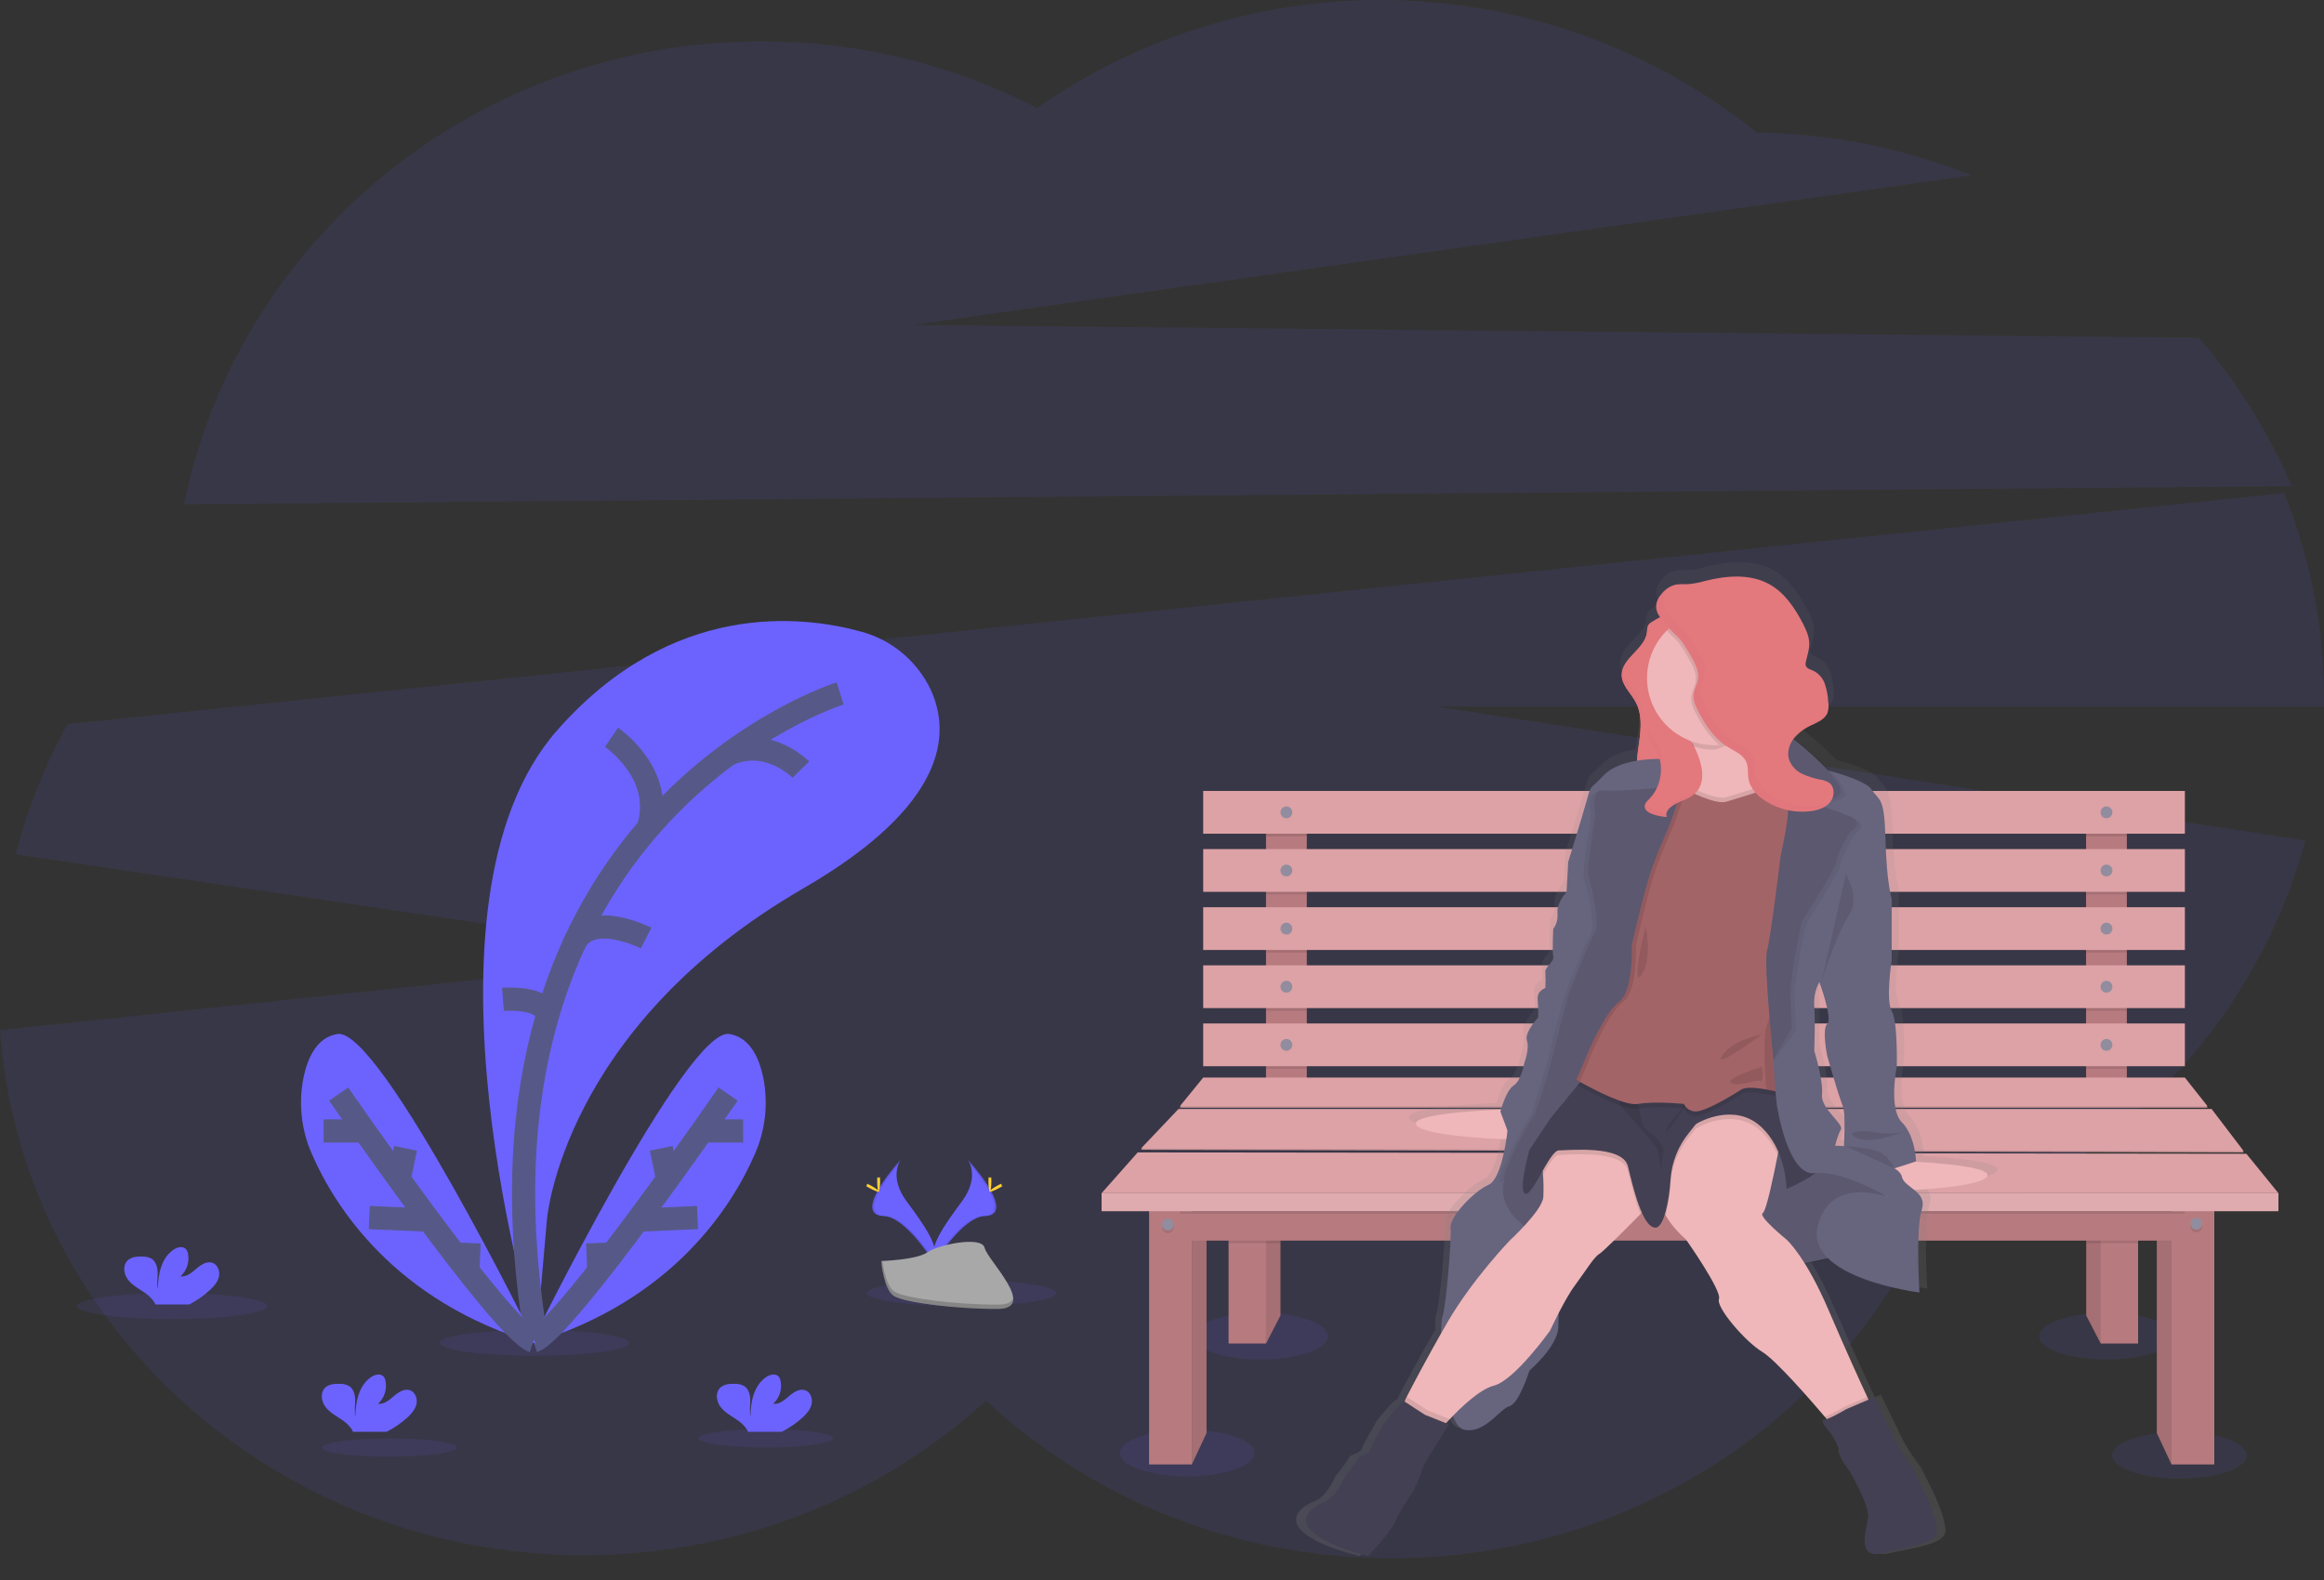 <svg width="100" height="68" viewBox="0 0 100 68" fill="none" xmlns="http://www.w3.org/2000/svg">
<rect x="0" y="0" width="100" height="68" fill="#333333" stroke="none"/>
<defs>
<linearGradient id="paint0_linear" x1="70.862" y1="66.966" x2="70.862" y2="24.199" gradientUnits="userSpaceOnUse">
<stop stop-color="#808080" stop-opacity="0.25"/>
<stop offset="0.54" stop-color="#808080" stop-opacity="0.12"/>
<stop offset="1" stop-color="#808080" stop-opacity="0.1"/>
</linearGradient>
<clipPath id="clip0">
<rect width="100" height="67.373" fill="white"/>
</clipPath>
</defs>
<g clip-path="url(#clip0)">
<path opacity="0.1" d="M98.611 20.926C97.615 18.602 96.269 16.446 94.621 14.534L39.255 13.986L84.84 7.548C81.895 6.369 78.759 5.744 75.589 5.704C71.229 2.2 65.859 0.204 60.28 0.014C54.7 -0.176 49.209 1.45 44.623 4.65C40.957 2.756 36.894 1.772 32.773 1.78C20.472 1.78 10.221 10.345 7.922 21.703L98.611 20.926Z" fill="#6C63FF"/>
<path opacity="0.1" d="M99.999 30.049C100.002 27.024 99.42 24.027 98.284 21.22L2.907 31.164C1.926 32.931 1.176 34.814 0.674 36.77L30.209 41.142L0 44.333C0.908 56.961 11.809 66.93 25.121 66.93C31.824 66.93 37.913 64.402 42.425 60.282C46.952 64.478 53.099 67.066 59.873 67.066C69.924 67.066 78.6 61.381 82.639 53.163C90.744 50.608 97.04 44.194 99.194 36.173L61.844 30.412H99.996C99.997 30.29 99.999 30.17 99.999 30.049Z" fill="#6C63FF"/>
<path opacity="0.1" d="M54.246 58.511C55.846 58.511 57.142 58.062 57.142 57.507C57.142 56.953 55.846 56.503 54.246 56.503C52.646 56.503 51.349 56.953 51.349 57.507C51.349 58.062 52.646 58.511 54.246 58.511Z" fill="#6C63FF"/>
<path opacity="0.1" d="M90.639 58.511C92.239 58.511 93.536 58.062 93.536 57.507C93.536 56.953 92.239 56.503 90.639 56.503C89.04 56.503 87.743 56.953 87.743 57.507C87.743 58.062 89.04 58.511 90.639 58.511Z" fill="#6C63FF"/>
<path opacity="0.1" d="M51.086 63.54C52.686 63.54 53.983 63.091 53.983 62.537C53.983 61.982 52.686 61.533 51.086 61.533C49.486 61.533 48.189 61.982 48.189 62.537C48.189 63.091 49.486 63.54 51.086 63.54Z" fill="#6C63FF"/>
<path opacity="0.1" d="M93.781 63.638C95.381 63.638 96.678 63.188 96.678 62.634C96.678 62.079 95.381 61.63 93.781 61.63C92.181 61.63 90.884 62.079 90.884 62.634C90.884 63.188 92.181 63.638 93.781 63.638Z" fill="#6C63FF"/>
<path d="M92.806 61.675L93.439 63.026V52.991H92.806V61.675Z" fill="#B77B7F"/>
<path d="M51.917 61.675L51.284 63.026V52.991H51.917V61.675Z" fill="#B77B7F"/>
<path opacity="0.1" d="M92.806 61.675L93.439 63.026V52.991H92.806V61.675Z" fill="black"/>
<path opacity="0.1" d="M51.917 61.675L51.284 63.026V52.991H51.917V61.675Z" fill="black"/>
<path d="M56.23 34.559H54.476V46.894H56.23V34.559Z" fill="#B77B7F"/>
<path d="M91.516 34.559H89.762V46.894H91.516V34.559Z" fill="#B77B7F"/>
<path opacity="0.1" d="M56.23 34.559H54.476V35.997H56.23V34.559Z" fill="black"/>
<path opacity="0.1" d="M91.516 34.559H89.762V35.997H91.516V34.559Z" fill="black"/>
<path d="M94.014 34.041H51.773V35.881H94.014V34.041Z" fill="#DDA2A6"/>
<path opacity="0.1" d="M56.23 36.658H54.476V38.498H56.23V36.658Z" fill="black"/>
<path opacity="0.1" d="M91.516 36.658H89.762V38.498H91.516V36.658Z" fill="black"/>
<path d="M94.014 36.543H51.773V38.383H94.014V36.543Z" fill="#DDA2A6"/>
<path opacity="0.1" d="M56.23 39.159H54.476V40.999H56.23V39.159Z" fill="black"/>
<path opacity="0.1" d="M91.516 39.159H89.762V40.999H91.516V39.159Z" fill="black"/>
<path d="M94.014 39.045H51.773V40.885H94.014V39.045Z" fill="#DDA2A6"/>
<path opacity="0.1" d="M56.23 41.661H54.476V43.501H56.23V41.661Z" fill="black"/>
<path opacity="0.1" d="M91.516 41.661H89.762V43.501H91.516V41.661Z" fill="black"/>
<path d="M94.014 41.546H51.773V43.386H94.014V41.546Z" fill="#DDA2A6"/>
<path opacity="0.1" d="M56.23 44.163H54.476V46.003H56.23V44.163Z" fill="black"/>
<path opacity="0.1" d="M91.516 44.163H89.762V46.003H91.516V44.163Z" fill="black"/>
<path d="M94.014 44.048H51.773V45.888H94.014V44.048Z" fill="#DDA2A6"/>
<g opacity="0.1">
<path opacity="0.1" d="M55.353 35.331C55.493 35.331 55.607 35.217 55.607 35.076C55.607 34.936 55.493 34.822 55.353 34.822C55.212 34.822 55.098 34.936 55.098 35.076C55.098 35.217 55.212 35.331 55.353 35.331Z" fill="black"/>
<path opacity="0.1" d="M55.353 37.833C55.493 37.833 55.607 37.718 55.607 37.578C55.607 37.438 55.493 37.324 55.353 37.324C55.212 37.324 55.098 37.438 55.098 37.578C55.098 37.718 55.212 37.833 55.353 37.833Z" fill="black"/>
<path opacity="0.1" d="M55.353 40.334C55.493 40.334 55.607 40.22 55.607 40.08C55.607 39.939 55.493 39.825 55.353 39.825C55.212 39.825 55.098 39.939 55.098 40.08C55.098 40.22 55.212 40.334 55.353 40.334Z" fill="black"/>
<path opacity="0.1" d="M55.353 42.836C55.493 42.836 55.607 42.722 55.607 42.581C55.607 42.441 55.493 42.327 55.353 42.327C55.212 42.327 55.098 42.441 55.098 42.581C55.098 42.722 55.212 42.836 55.353 42.836Z" fill="black"/>
<path opacity="0.1" d="M55.353 45.337C55.493 45.337 55.607 45.224 55.607 45.083C55.607 44.943 55.493 44.829 55.353 44.829C55.212 44.829 55.098 44.943 55.098 45.083C55.098 45.224 55.212 45.337 55.353 45.337Z" fill="black"/>
<path opacity="0.1" d="M90.64 35.331C90.781 35.331 90.895 35.217 90.895 35.076C90.895 34.936 90.781 34.822 90.64 34.822C90.5 34.822 90.386 34.936 90.386 35.076C90.386 35.217 90.5 35.331 90.64 35.331Z" fill="black"/>
<path opacity="0.1" d="M90.64 37.833C90.781 37.833 90.895 37.718 90.895 37.578C90.895 37.438 90.781 37.324 90.64 37.324C90.5 37.324 90.386 37.438 90.386 37.578C90.386 37.718 90.5 37.833 90.64 37.833Z" fill="black"/>
<path opacity="0.1" d="M90.64 40.334C90.781 40.334 90.895 40.22 90.895 40.08C90.895 39.939 90.781 39.825 90.64 39.825C90.5 39.825 90.386 39.939 90.386 40.08C90.386 40.22 90.5 40.334 90.64 40.334Z" fill="black"/>
<path opacity="0.1" d="M90.64 42.836C90.781 42.836 90.895 42.722 90.895 42.581C90.895 42.441 90.781 42.327 90.64 42.327C90.5 42.327 90.386 42.441 90.386 42.581C90.386 42.722 90.5 42.836 90.64 42.836Z" fill="black"/>
<path opacity="0.1" d="M90.64 45.337C90.781 45.337 90.895 45.224 90.895 45.083C90.895 44.943 90.781 44.829 90.64 44.829C90.5 44.829 90.386 44.943 90.386 45.083C90.386 45.224 90.5 45.337 90.64 45.337Z" fill="black"/>
</g>
<path d="M55.353 35.216C55.493 35.216 55.607 35.102 55.607 34.962C55.607 34.821 55.493 34.707 55.353 34.707C55.212 34.707 55.098 34.821 55.098 34.962C55.098 35.102 55.212 35.216 55.353 35.216Z" fill="#918C9E"/>
<path d="M55.353 37.718C55.493 37.718 55.607 37.604 55.607 37.463C55.607 37.323 55.493 37.209 55.353 37.209C55.212 37.209 55.098 37.323 55.098 37.463C55.098 37.604 55.212 37.718 55.353 37.718Z" fill="#918C9E"/>
<path d="M55.353 40.219C55.493 40.219 55.607 40.106 55.607 39.965C55.607 39.825 55.493 39.711 55.353 39.711C55.212 39.711 55.098 39.825 55.098 39.965C55.098 40.106 55.212 40.219 55.353 40.219Z" fill="#918C9E"/>
<path d="M55.353 42.721C55.493 42.721 55.607 42.607 55.607 42.467C55.607 42.326 55.493 42.212 55.353 42.212C55.212 42.212 55.098 42.326 55.098 42.467C55.098 42.607 55.212 42.721 55.353 42.721Z" fill="#918C9E"/>
<path d="M55.353 45.223C55.493 45.223 55.607 45.109 55.607 44.968C55.607 44.828 55.493 44.714 55.353 44.714C55.212 44.714 55.098 44.828 55.098 44.968C55.098 45.109 55.212 45.223 55.353 45.223Z" fill="#918C9E"/>
<path d="M90.64 35.216C90.781 35.216 90.895 35.102 90.895 34.962C90.895 34.821 90.781 34.707 90.64 34.707C90.5 34.707 90.386 34.821 90.386 34.962C90.386 35.102 90.5 35.216 90.64 35.216Z" fill="#918C9E"/>
<path d="M90.64 37.718C90.781 37.718 90.895 37.604 90.895 37.463C90.895 37.323 90.781 37.209 90.64 37.209C90.5 37.209 90.386 37.323 90.386 37.463C90.386 37.604 90.5 37.718 90.64 37.718Z" fill="#918C9E"/>
<path d="M90.64 40.219C90.781 40.219 90.895 40.106 90.895 39.965C90.895 39.825 90.781 39.711 90.64 39.711C90.5 39.711 90.386 39.825 90.386 39.965C90.386 40.106 90.5 40.219 90.64 40.219Z" fill="#918C9E"/>
<path d="M90.64 42.721C90.781 42.721 90.895 42.607 90.895 42.467C90.895 42.326 90.781 42.212 90.64 42.212C90.5 42.212 90.386 42.326 90.386 42.467C90.386 42.607 90.5 42.721 90.64 42.721Z" fill="#918C9E"/>
<path d="M90.64 45.223C90.781 45.223 90.895 45.109 90.895 44.968C90.895 44.828 90.781 44.714 90.64 44.714C90.5 44.714 90.386 44.828 90.386 44.968C90.386 45.109 90.5 45.223 90.64 45.223Z" fill="#918C9E"/>
<path d="M94.992 47.672H50.766L51.773 46.434H94.014L94.992 47.672Z" fill="#DDA2A6"/>
<path opacity="0.1" d="M94.992 47.672H50.766L51.773 46.434H94.014L94.992 47.672Z" fill="black"/>
<path d="M94.992 47.613H50.766L51.773 46.377H94.014L94.992 47.613Z" fill="#DDA2A6"/>
<path d="M96.544 49.597L49.098 49.483L50.709 47.786H95.164L96.544 49.597Z" fill="#DDA2A6"/>
<path opacity="0.1" d="M96.544 49.597L49.098 49.483L50.709 47.786H95.164L96.544 49.597Z" fill="black"/>
<path d="M96.544 49.54L49.098 49.426L50.709 47.729H95.164L96.544 49.54Z" fill="#DDA2A6"/>
<path d="M98.039 51.352H47.401L48.955 49.597L96.659 49.655L98.039 51.352Z" fill="#DDA2A6"/>
<path d="M55.098 52.991V56.614L54.476 57.822L54.27 53.508L54.246 52.991H55.098Z" fill="#B77B7F"/>
<path d="M90.621 52.991L90.596 53.508L90.391 57.822L89.768 56.614V52.991H90.621Z" fill="#B77B7F"/>
<path opacity="0.1" d="M55.098 52.991V56.614L54.476 57.822L54.27 53.508L54.246 52.991H55.098Z" fill="black"/>
<path opacity="0.1" d="M90.621 52.991L90.596 53.508L90.391 57.822L89.768 56.614V52.991H90.621Z" fill="black"/>
<path d="M54.475 52.704H52.865V57.822H54.475V52.704Z" fill="#B77B7F"/>
<path d="M92.001 52.704H90.391V57.822H92.001V52.704Z" fill="#B77B7F"/>
<path opacity="0.1" d="M54.476 52.991H55.099V53.508H52.865V52.704H54.476V52.991Z" fill="black"/>
<path opacity="0.1" d="M92.001 52.704V53.508H89.768V52.991H90.391V52.704H92.001Z" fill="black"/>
<path d="M94.014 52.128H50.766V53.393H94.014V52.128Z" fill="#B77B7F"/>
<path d="M51.284 51.898H49.444V63.026H51.284V51.898Z" fill="#B77B7F"/>
<path d="M93.44 63.026H95.28V51.898H93.44V63.026Z" fill="#B77B7F"/>
<path opacity="0.1" d="M94.014 52.128H50.766V52.242H94.014V52.128Z" fill="black"/>
<path d="M98.039 51.352H47.401V52.128H98.039V51.352Z" fill="#DDA2A6"/>
<path opacity="0.1" d="M98.039 51.352H47.401V52.128H98.039V51.352Z" fill="white"/>
<path opacity="0.1" d="M50.254 53.073C50.394 53.073 50.508 52.959 50.508 52.818C50.508 52.678 50.394 52.564 50.254 52.564C50.113 52.564 49.999 52.678 49.999 52.818C49.999 52.959 50.113 53.073 50.254 53.073Z" fill="black"/>
<path d="M50.254 52.958C50.394 52.958 50.508 52.844 50.508 52.704C50.508 52.563 50.394 52.449 50.254 52.449C50.113 52.449 49.999 52.563 49.999 52.704C49.999 52.844 50.113 52.958 50.254 52.958Z" fill="#918C9E"/>
<path opacity="0.1" d="M94.51 53.038C94.65 53.038 94.764 52.924 94.764 52.783C94.764 52.643 94.65 52.529 94.51 52.529C94.369 52.529 94.255 52.643 94.255 52.783C94.255 52.924 94.369 53.038 94.51 53.038Z" fill="black"/>
<path d="M94.51 52.923C94.65 52.923 94.764 52.809 94.764 52.669C94.764 52.528 94.65 52.414 94.51 52.414C94.369 52.414 94.255 52.528 94.255 52.669C94.255 52.809 94.369 52.923 94.51 52.923Z" fill="#918C9E"/>
<path opacity="0.1" d="M7.407 56.771C9.668 56.771 11.501 56.52 11.501 56.212C11.501 55.903 9.668 55.652 7.407 55.652C5.146 55.652 3.314 55.903 3.314 56.212C3.314 56.52 5.146 56.771 7.407 56.771Z" fill="#6C63FF"/>
<path opacity="0.1" d="M22.995 58.353C25.245 58.353 27.07 58.102 27.07 57.794C27.07 57.485 25.245 57.234 22.995 57.234C20.745 57.234 18.921 57.485 18.921 57.794C18.921 58.102 20.745 58.353 22.995 58.353Z" fill="#6C63FF"/>
<path opacity="0.1" d="M41.379 56.212C43.629 56.212 45.453 55.961 45.453 55.652C45.453 55.344 43.629 55.093 41.379 55.093C39.129 55.093 37.305 55.344 37.305 55.652C37.305 55.961 39.129 56.212 41.379 56.212Z" fill="#6C63FF"/>
<path opacity="0.1" d="M16.748 62.697C18.348 62.697 19.645 62.519 19.645 62.3C19.645 62.08 18.348 61.902 16.748 61.902C15.149 61.902 13.852 62.08 13.852 62.3C13.852 62.519 15.149 62.697 16.748 62.697Z" fill="#6C63FF"/>
<path opacity="0.1" d="M32.947 62.3C34.547 62.3 35.844 62.121 35.844 61.902C35.844 61.682 34.547 61.504 32.947 61.504C31.347 61.504 30.05 61.682 30.05 61.902C30.05 62.121 31.347 62.3 32.947 62.3Z" fill="#6C63FF"/>
<path d="M23.081 57.669C23.081 57.669 17.368 38.936 23.976 31.429C28.921 25.817 34.532 26.488 37.046 27.182C37.696 27.356 38.301 27.668 38.818 28.098C39.336 28.529 39.754 29.066 40.043 29.674C40.921 31.569 40.763 34.646 34.56 38.237C24.175 44.249 23.533 52.498 23.533 52.498L23.081 57.669Z" fill="#6C63FF"/>
<path d="M36.151 29.843C36.151 29.843 19.305 35.11 23.082 57.669" stroke="#565987" stroke-miterlimit="10"/>
<path d="M26.312 31.731C26.312 31.731 28.632 33.294 27.894 35.643" stroke="#565987" stroke-miterlimit="10"/>
<path d="M34.462 33.123C34.462 33.123 33.044 31.68 31.317 32.476" stroke="#565987" stroke-miterlimit="10"/>
<path d="M27.803 40.373C27.803 40.373 25.313 39.11 24.669 40.693" stroke="#565987" stroke-miterlimit="10"/>
<path d="M21.642 43.01C21.642 43.01 23.515 42.861 23.545 43.76" stroke="#565987" stroke-miterlimit="10"/>
<path d="M22.851 57.818C22.851 57.818 29.544 44.203 31.383 44.501C32.256 44.643 32.658 45.502 32.84 46.365C33.066 47.48 32.938 48.639 32.476 49.679C31.526 51.858 28.975 55.995 22.851 57.818Z" fill="#6C63FF"/>
<path d="M31.33 47.085C31.33 47.085 24.306 57.271 22.948 57.718" stroke="#565987" stroke-miterlimit="10"/>
<path d="M31.979 48.675H30.34" stroke="#565987" stroke-miterlimit="10"/>
<path d="M30.015 52.401L27.445 52.512" stroke="#565987" stroke-miterlimit="10"/>
<path d="M28.451 49.42L28.73 50.758" stroke="#565987" stroke-miterlimit="10"/>
<path d="M25.718 53.495L25.768 54.711" stroke="#565987" stroke-miterlimit="10"/>
<path d="M23.05 57.818C23.05 57.818 16.358 44.203 14.519 44.501C13.646 44.643 13.243 45.502 13.062 46.365C12.836 47.481 12.963 48.639 13.426 49.679C14.375 51.858 16.926 55.995 23.05 57.818Z" fill="#6C63FF"/>
<path d="M14.572 47.085C14.572 47.085 21.596 57.271 22.954 57.718" stroke="#565987" stroke-miterlimit="10"/>
<path d="M13.923 48.675H15.563" stroke="#565987" stroke-miterlimit="10"/>
<path d="M15.887 52.401L18.457 52.512" stroke="#565987" stroke-miterlimit="10"/>
<path d="M17.451 49.42L17.172 50.758" stroke="#565987" stroke-miterlimit="10"/>
<path d="M20.184 53.495L20.134 54.711" stroke="#565987" stroke-miterlimit="10"/>
<path d="M34.543 60.998C34.717 60.838 34.875 60.651 34.924 60.423C34.974 60.196 34.876 59.92 34.658 59.837C34.414 59.744 34.153 59.913 33.955 60.084C33.757 60.255 33.529 60.451 33.27 60.414C33.403 60.293 33.502 60.139 33.557 59.969C33.613 59.798 33.624 59.615 33.588 59.439C33.577 59.367 33.547 59.298 33.501 59.241C33.365 59.096 33.119 59.159 32.957 59.273C32.436 59.636 32.296 60.338 32.292 60.97C32.24 60.743 32.285 60.505 32.283 60.271C32.281 60.038 32.218 59.778 32.023 59.653C31.9 59.587 31.762 59.554 31.622 59.558C31.389 59.55 31.131 59.573 30.973 59.743C30.776 59.954 30.827 60.309 30.998 60.541C31.169 60.774 31.432 60.919 31.67 61.08C31.863 61.194 32.027 61.351 32.151 61.538C32.165 61.564 32.177 61.591 32.187 61.62H33.643C33.969 61.454 34.272 61.245 34.543 60.998Z" fill="#6C63FF"/>
<path d="M9.039 55.514C9.213 55.355 9.371 55.167 9.421 54.94C9.47 54.712 9.373 54.438 9.154 54.353C8.91 54.261 8.649 54.43 8.451 54.601C8.253 54.772 8.025 54.967 7.766 54.931C7.9 54.81 7.999 54.657 8.056 54.486C8.112 54.315 8.124 54.132 8.089 53.956C8.077 53.883 8.047 53.815 8.002 53.758C7.865 53.613 7.62 53.675 7.457 53.79C6.936 54.153 6.796 54.855 6.794 55.487C6.742 55.259 6.785 55.021 6.784 54.792C6.783 54.563 6.718 54.299 6.524 54.174C6.401 54.107 6.263 54.075 6.123 54.079C5.892 54.071 5.633 54.094 5.474 54.264C5.277 54.475 5.328 54.829 5.499 55.062C5.67 55.295 5.933 55.44 6.172 55.6C6.365 55.715 6.529 55.872 6.652 56.059C6.667 56.085 6.678 56.112 6.688 56.141H8.144C8.469 55.973 8.77 55.762 9.039 55.514Z" fill="#6C63FF"/>
<path d="M17.539 60.998C17.712 60.838 17.87 60.651 17.92 60.423C17.969 60.196 17.872 59.92 17.653 59.837C17.409 59.744 17.148 59.913 16.95 60.084C16.752 60.255 16.524 60.451 16.266 60.414C16.399 60.294 16.499 60.14 16.555 59.969C16.612 59.798 16.623 59.616 16.588 59.439C16.577 59.367 16.547 59.298 16.501 59.241C16.365 59.096 16.119 59.159 15.957 59.273C15.44 59.636 15.296 60.338 15.293 60.97C15.241 60.743 15.284 60.505 15.284 60.271C15.283 60.038 15.218 59.778 15.023 59.653C14.9 59.587 14.762 59.554 14.623 59.558C14.391 59.55 14.132 59.573 13.973 59.743C13.776 59.954 13.827 60.309 13.998 60.541C14.169 60.774 14.433 60.919 14.671 61.08C14.864 61.194 15.028 61.351 15.152 61.538C15.166 61.564 15.178 61.591 15.187 61.62H16.638C16.965 61.454 17.268 61.245 17.539 60.998Z" fill="#6C63FF"/>
<path d="M41.643 49.914C41.643 49.914 42.189 50.627 41.391 51.705C40.593 52.783 39.936 53.693 40.201 54.365C40.201 54.365 41.405 52.368 42.385 52.335C43.365 52.303 42.721 51.117 41.643 49.914Z" fill="#6C63FF"/>
<path opacity="0.1" d="M41.643 49.914C41.691 49.983 41.728 50.058 41.755 50.138C42.71 51.26 43.22 52.309 42.301 52.335C41.445 52.36 40.418 53.891 40.172 54.277C40.18 54.306 40.19 54.336 40.201 54.364C40.201 54.364 41.405 52.367 42.385 52.335C43.365 52.302 42.721 51.117 41.643 49.914Z" fill="black"/>
<path d="M42.658 50.824C42.658 51.075 42.63 51.279 42.595 51.279C42.56 51.279 42.532 51.075 42.532 50.824C42.532 50.573 42.568 50.69 42.602 50.69C42.637 50.69 42.658 50.572 42.658 50.824Z" fill="#FFD037"/>
<path d="M43.006 51.123C42.785 51.244 42.593 51.316 42.572 51.286C42.55 51.255 42.721 51.133 42.942 51.013C43.162 50.893 43.075 50.98 43.092 51.013C43.108 51.046 43.227 51.003 43.006 51.123Z" fill="#FFD037"/>
<path d="M38.759 49.914C38.759 49.914 38.214 50.627 39.012 51.705C39.81 52.783 40.467 53.693 40.201 54.365C40.201 54.365 38.997 52.368 38.017 52.335C37.038 52.303 37.681 51.117 38.759 49.914Z" fill="#6C63FF"/>
<path opacity="0.1" d="M38.759 49.914C38.712 49.983 38.674 50.058 38.648 50.138C37.693 51.26 37.182 52.309 38.102 52.335C38.958 52.36 39.984 53.891 40.23 54.277C40.222 54.306 40.212 54.336 40.201 54.364C40.201 54.364 38.997 52.367 38.017 52.335C37.038 52.302 37.681 51.117 38.759 49.914Z" fill="black"/>
<path d="M37.745 50.824C37.745 51.075 37.773 51.279 37.807 51.279C37.842 51.279 37.871 51.075 37.871 50.824C37.871 50.573 37.835 50.69 37.8 50.69C37.766 50.69 37.745 50.572 37.745 50.824Z" fill="#FFD037"/>
<path d="M37.397 51.123C37.617 51.244 37.809 51.316 37.825 51.286C37.842 51.255 37.677 51.133 37.456 51.013C37.236 50.893 37.323 50.98 37.306 51.013C37.29 51.046 37.176 51.003 37.397 51.123Z" fill="#FFD037"/>
<path d="M37.919 54.272C37.919 54.272 39.445 54.225 39.904 53.897C40.364 53.568 42.249 53.178 42.367 53.704C42.485 54.229 44.661 56.317 42.937 56.331C41.214 56.344 38.934 56.062 38.474 55.782C38.015 55.501 37.919 54.272 37.919 54.272Z" fill="#A8A8A8"/>
<path opacity="0.2" d="M42.966 56.147C41.243 56.161 38.962 55.879 38.503 55.599C38.156 55.387 38.014 54.622 37.968 54.269H37.917C37.917 54.269 38.013 55.5 38.472 55.779C38.932 56.059 41.212 56.342 42.936 56.328C43.433 56.328 43.605 56.147 43.596 55.884C43.528 56.046 43.339 56.145 42.966 56.147Z" fill="black"/>
<path d="M82.731 49.751L82.782 49.733C82.782 49.733 82.757 48.622 82.156 48.03C81.554 47.438 81.931 45.583 81.931 45.583C81.931 45.583 81.981 43.633 81.705 43.164C81.429 42.695 81.705 40.942 81.705 40.942V38.279C81.705 38.279 81.48 37.584 81.43 35.687C81.379 33.789 81.18 34.037 80.804 33.49C80.609 33.208 79.781 32.913 79.018 32.702C78.509 32.178 77.96 31.695 77.377 31.256C77.596 31.005 77.868 30.807 78.174 30.677C78.444 30.549 78.754 30.416 78.865 30.143C78.913 29.984 78.923 29.816 78.894 29.652C78.879 29.391 78.829 29.133 78.746 28.885C78.659 28.634 78.477 28.427 78.238 28.309C78.107 28.252 77.936 28.212 77.898 28.076C77.887 28.021 77.889 27.965 77.905 27.912C77.964 27.644 78.061 27.381 78.055 27.108C78.049 26.805 77.916 26.518 77.775 26.249C77.418 25.569 76.964 24.899 76.284 24.528C75.43 24.062 74.374 24.154 73.431 24.388C73.176 24.464 72.914 24.513 72.649 24.533C72.489 24.526 72.329 24.529 72.17 24.544C72.079 24.56 71.991 24.589 71.909 24.631C71.927 24.614 71.944 24.595 71.963 24.578C71.805 24.652 71.664 24.757 71.548 24.887C71.422 25.015 71.333 25.173 71.288 25.346C71.273 25.402 71.266 25.461 71.267 25.52C71.28 25.685 71.34 25.843 71.44 25.974C71.314 26.037 71.192 26.106 71.073 26.181C71.013 26.214 70.961 26.259 70.921 26.314C70.909 26.334 70.899 26.356 70.892 26.379C70.851 26.474 70.831 26.577 70.834 26.68C70.834 26.694 70.834 26.706 70.828 26.719C70.839 26.7 70.847 26.68 70.856 26.66C70.757 27.268 70.007 27.649 69.796 28.202C69.738 28.316 69.709 28.442 69.709 28.57C69.719 29.015 70.112 29.345 70.326 29.735C70.682 30.389 70.523 31.184 70.422 31.919C70.408 32.023 70.397 32.131 70.39 32.239C69.861 32.326 69.286 32.511 68.934 32.879C68.146 33.706 68.5 33.002 67.933 34.829L67.37 36.652L67.294 37.973C67.294 37.973 66.86 38.407 66.894 38.874C66.928 39.342 66.706 39.569 66.706 39.569C66.706 39.569 66.656 40.544 66.706 40.779C66.757 41.013 66.33 41.248 66.359 41.458C66.372 41.689 66.372 41.921 66.359 42.153C66.359 42.19 65.983 42.251 66.021 42.683C66.044 42.938 66.052 43.193 66.046 43.449C66.046 43.449 65.42 44.103 65.545 44.461C65.67 44.818 65.432 45.423 65.432 45.423C65.432 45.423 65.294 46.214 64.957 46.424C64.681 46.597 64.464 47.239 64.393 47.474C64.141 47.482 60.505 47.622 60.626 48.107C60.751 48.608 64.182 48.765 64.582 48.765C64.6 48.764 64.617 48.763 64.634 48.76C64.541 49.367 64.299 50.563 63.843 50.757C63.229 51.017 62.114 52.139 62.165 52.633C62.215 53.127 61.964 56.114 61.801 56.534C61.767 56.621 61.748 56.881 61.749 57.239C60.957 58.611 60.373 59.727 60.218 60.024L60.178 60.101L60.131 60.224C60.025 60.15 59.248 61.139 59.248 61.139C59.248 61.139 58.61 62.225 58.585 62.373C58.56 62.52 58.071 62.619 58.046 62.73C58.022 62.841 57.446 63.558 57.446 63.558C57.446 63.558 57.12 64.397 56.543 64.619C55.967 64.841 55.355 65.385 56.143 66.002C56.931 66.62 58.509 66.964 58.509 66.964C58.509 66.964 59.511 65.94 59.711 65.459C59.911 64.978 60.487 64.175 60.487 64.175C60.487 64.175 60.835 63.48 60.889 63.22C60.942 62.959 62.098 61.213 62.098 61.213L61.973 61.165C62.021 61.112 62.075 61.055 62.136 60.991C62.179 60.947 62.223 60.899 62.273 60.851C62.406 61.179 62.568 61.403 62.761 61.447C63.688 61.657 64.351 60.533 64.778 60.422C65.204 60.311 65.666 58.869 65.666 58.869C65.666 58.869 66.931 57.807 66.943 56.958C66.943 56.772 66.95 56.573 66.955 56.377C67.168 55.952 67.411 55.543 67.682 55.152C68.15 54.527 68.517 53.917 68.751 53.786C68.925 53.691 70.003 52.618 70.575 52.042L70.634 51.982C70.807 52.361 71.007 52.628 71.235 52.634C71.408 52.639 71.549 52.387 71.66 52.026C71.671 52.049 71.683 52.073 71.697 52.097C72.01 52.662 72.587 53.139 72.587 53.139C72.587 53.139 74.19 55.385 74.052 55.744C73.913 56.102 75.216 57.607 75.962 58.052C76.563 58.408 78.133 60.192 78.733 60.886L78.82 60.988C78.776 61.005 78.731 61.017 78.685 61.022C78.477 61.03 78.978 61.581 78.978 61.581C78.978 61.581 79.369 62.116 79.353 62.38C79.336 62.644 79.845 63.277 79.845 63.277C79.845 63.277 80.713 64.754 80.655 65.261C80.597 65.768 80.096 67.112 81.281 66.849C82.467 66.586 83.735 66.454 83.713 65.853C83.69 65.252 83.179 64.203 83.179 64.203L82.652 63.149C82.652 63.149 82.127 62.466 81.893 61.997C81.658 61.529 80.933 60.022 80.933 60.022L80.673 60.132L80.617 60.014C80.348 59.445 79.697 58.048 78.908 56.233C78.613 55.533 78.264 54.857 77.866 54.21L78.908 53.99C80.108 55.111 82.928 55.455 82.928 55.455C82.928 55.455 82.754 52.665 83.028 51.85C83.171 51.428 82.957 51.185 82.704 50.982C83.833 50.917 85.846 50.735 85.942 50.353C86.037 49.971 83.808 49.81 82.731 49.751ZM79.59 49.071C79.367 49.056 79.202 49.054 79.202 49.054C79.202 49.054 79.302 48.598 79.452 48.351C79.602 48.103 78.55 47.437 78.617 46.82C78.684 46.202 78.275 44.919 78.275 44.919C78.275 44.919 78.325 43.586 78.275 42.969C78.245 42.601 78.323 42.232 78.5 41.908C78.5 41.908 79.101 43.512 78.847 43.731C78.594 43.95 78.847 45.138 78.847 45.138C78.847 45.138 79.298 46.718 79.523 47.286C79.656 47.614 79.61 48.382 79.59 49.072V49.071Z" fill="url(#paint0_linear)"/>
<path d="M64.598 47.754C64.598 47.754 60.802 47.883 60.923 48.378C61.045 48.873 64.379 49.027 64.768 49.027C65.157 49.027 65.716 48.314 65.716 48.314L64.598 47.754Z" fill="#EFB7B9"/>
<path d="M69.145 46.022H66.955V48.041H69.145V46.022Z" fill="#67647E"/>
<path opacity="0.12" d="M69.145 46.022H66.955V48.041H69.145V46.022Z" fill="black"/>
<path d="M65.789 48.119L63.775 52.186L66.329 53.014L68.39 51.246L69.364 49.358L71.337 49.519L73.443 50.567L75.145 51.606L76.175 53.532L77.651 54.366L80.816 53.691L81.278 51.538L78.695 49.809L77.759 48.391L73.965 47.839L72.866 46.202L69.07 47.118L65.789 48.119Z" fill="#67647E"/>
<path opacity="0.12" d="M65.789 48.157L63.733 52.588L66.329 53.053L68.39 51.284L69.364 49.396L71.337 49.556L73.443 50.605L75.145 51.643L76.175 53.57L77.651 54.404L80.816 53.728L81.278 51.576L78.695 49.847L77.759 48.429L73.965 47.877L72.866 46.239L69.07 47.155L65.789 48.157Z" fill="black"/>
<path d="M71.076 26.771C71.017 26.803 70.967 26.848 70.928 26.902C70.887 26.996 70.868 27.098 70.871 27.201C70.793 27.933 69.765 28.329 69.781 29.063C69.79 29.497 70.173 29.826 70.38 30.211C70.728 30.855 70.571 31.64 70.474 32.365C70.4 32.914 70.4 33.559 70.821 33.921C70.995 34.068 71.22 34.149 71.377 34.313C71.698 34.648 71.628 35.198 71.84 35.616C71.861 35.66 71.89 35.7 71.927 35.734C71.963 35.763 72.005 35.784 72.05 35.797C72.459 35.932 72.926 35.741 73.202 35.411C73.478 35.081 73.588 34.639 73.603 34.208C73.617 33.777 73.548 33.351 73.506 32.923C73.427 32.1 73.454 31.273 73.387 30.446C73.38 30.184 73.321 29.927 73.214 29.688C73.15 29.564 73.064 29.453 73.004 29.328C72.931 29.155 72.883 28.972 72.864 28.784L72.634 27.334C72.589 27.043 72.548 26.523 72.215 26.411C71.882 26.299 71.347 26.599 71.076 26.771Z" fill="#E3787D"/>
<path d="M71.076 26.771C71.017 26.803 70.967 26.848 70.928 26.902C70.887 26.996 70.868 27.098 70.871 27.201C70.793 27.933 69.765 28.329 69.781 29.063C69.79 29.497 70.173 29.826 70.38 30.211C70.728 30.855 70.571 31.64 70.474 32.365C70.4 32.914 70.4 33.559 70.821 33.921C70.995 34.068 71.22 34.149 71.377 34.313C71.698 34.648 71.628 35.198 71.84 35.616C71.861 35.66 71.89 35.7 71.927 35.734C71.963 35.763 72.005 35.784 72.05 35.797C72.459 35.932 72.926 35.741 73.202 35.411C73.478 35.081 73.588 34.639 73.603 34.208C73.617 33.777 73.548 33.351 73.506 32.923C73.427 32.1 73.454 31.273 73.387 30.446C73.38 30.184 73.321 29.927 73.214 29.688C73.15 29.564 73.064 29.453 73.004 29.328C72.931 29.155 72.883 28.972 72.864 28.784L72.634 27.334C72.589 27.043 72.548 26.523 72.215 26.411C71.882 26.299 71.347 26.599 71.076 26.771Z" fill="#E3787D"/>
<g opacity="0.1">
<path opacity="0.1" d="M70.94 26.971C70.94 26.951 70.94 26.931 70.945 26.911C70.928 26.927 70.913 26.945 70.9 26.965C70.859 27.058 70.838 27.159 70.84 27.261C70.84 27.273 70.84 27.286 70.834 27.299C70.89 27.197 70.926 27.086 70.94 26.971Z" fill="black"/>
<path opacity="0.1" d="M73.271 35.177C72.996 35.507 72.528 35.698 72.12 35.563C72.073 35.552 72.029 35.529 71.993 35.498C71.956 35.466 71.928 35.427 71.909 35.382C71.697 34.969 71.767 34.42 71.446 34.084C71.288 33.921 71.063 33.84 70.89 33.691C70.469 33.33 70.469 32.686 70.543 32.135C70.64 31.41 70.796 30.626 70.449 29.983C70.241 29.596 69.859 29.272 69.85 28.834C69.849 28.793 69.851 28.752 69.857 28.712C69.787 28.838 69.751 28.981 69.752 29.126C69.761 29.56 70.144 29.889 70.352 30.274C70.699 30.919 70.543 31.702 70.445 32.427C70.371 32.978 70.371 33.622 70.793 33.984C70.966 34.132 71.191 34.212 71.348 34.377C71.67 34.712 71.599 35.261 71.811 35.674C71.832 35.719 71.862 35.759 71.898 35.793C71.935 35.822 71.977 35.843 72.022 35.855C72.43 35.99 72.898 35.799 73.174 35.469C73.332 35.272 73.444 35.042 73.501 34.795C73.444 34.933 73.366 35.062 73.271 35.177Z" fill="black"/>
</g>
<path d="M81.846 49.973C81.846 49.973 85.641 50.103 85.52 50.597C85.398 51.091 82.064 51.246 81.675 51.246C81.285 51.246 80.726 50.533 80.726 50.533L81.846 49.973Z" fill="#EFB7B9"/>
<path d="M71.628 32.667C71.628 32.667 69.767 32.557 69.001 33.373C68.236 34.188 68.575 33.494 68.028 35.295L67.48 37.096L67.407 38.399C67.407 38.399 66.982 38.824 67.018 39.287C67.055 39.75 66.835 39.969 66.835 39.969C66.835 39.969 66.786 40.93 66.835 41.161C66.883 41.392 66.47 41.623 66.495 41.829C66.507 42.056 66.507 42.284 66.495 42.511C66.495 42.547 66.13 42.608 66.166 43.032C66.188 43.283 66.196 43.534 66.191 43.786C66.191 43.786 65.583 44.431 65.703 44.783C65.824 45.136 65.594 45.733 65.594 45.733C65.594 45.733 65.46 46.514 65.132 46.718C64.804 46.922 64.56 47.841 64.56 47.841C64.56 47.841 64.864 48.632 64.864 48.668C64.864 48.705 64.645 50.737 64.049 50.992C63.454 51.247 62.37 52.356 62.417 52.84C62.464 53.324 62.222 56.272 62.064 56.685C61.906 57.098 62.089 61.321 62.989 61.528C63.889 61.734 64.535 60.627 64.95 60.519C65.364 60.41 65.813 58.985 65.813 58.985C65.813 58.985 67.042 57.939 67.055 57.1C67.067 56.261 67.103 55.19 67.103 55.19C67.103 55.19 65.667 52.758 65.375 52.573C65.083 52.388 64.268 51.358 64.9 50.468C65.532 49.579 65.935 48.449 65.935 48.449L66.616 47.841L67.193 45.661L68.235 42.255L69.22 38.908L70.058 35.392L72.27 33.852C72.27 33.852 72.663 32.849 71.628 32.667Z" fill="#67647E"/>
<path d="M70.935 51.895C70.935 51.895 70.795 52.039 70.588 52.252C70.029 52.819 68.978 53.877 68.812 53.971C68.585 54.102 68.228 54.702 67.77 55.318C67.311 55.935 66.699 57.265 66.699 57.265C66.699 57.265 65.175 59.406 64.283 59.634C63.675 59.787 62.85 60.582 62.381 61.079C62.156 61.315 62.013 61.483 62.013 61.483L60.259 60.802L60.486 60.202L60.526 60.124C60.694 59.796 61.388 58.452 62.303 56.875C63.358 55.059 64.964 53.388 64.964 53.388C64.964 53.388 66.359 52.106 66.408 51.522C66.424 51.198 66.419 50.873 66.393 50.549C66.367 50.129 66.327 49.768 66.327 49.768L68.452 48.39L70.075 49.067L70.935 51.895Z" fill="#EFB7B9"/>
<path d="M80.478 60.396L78.75 61.248L78.52 60.975C77.937 60.292 76.412 58.533 75.828 58.182C75.094 57.74 73.831 56.264 73.966 55.907C74.1 55.55 72.542 53.339 72.542 53.339C72.542 53.339 71.981 52.866 71.674 52.309C71.525 52.037 71.437 51.745 71.506 51.478C71.711 50.662 72.393 48.873 72.393 48.873C72.393 48.873 72.722 48.325 72.746 48.288C72.769 48.251 73.966 47.841 73.966 47.841L75.146 47.719L76.63 48.984C76.63 48.984 76.576 49.286 76.494 49.704C76.314 50.626 76.001 52.117 75.851 52.209C75.633 52.343 76.862 53.338 76.862 53.338C76.862 53.338 77.677 54.033 78.686 56.392C79.452 58.182 80.084 59.559 80.346 60.12C80.429 60.3 80.478 60.396 80.478 60.396Z" fill="#EFB7B9"/>
<path opacity="0.1" d="M70.076 49.069L70.935 51.895C70.935 51.895 70.795 52.039 70.588 52.252C70.353 51.677 70.174 50.909 70.045 50.387C69.817 49.462 67.482 49.705 67.076 49.705C66.897 49.705 66.646 50.114 66.396 50.549C66.37 50.129 66.33 49.768 66.33 49.768L68.455 48.39L70.076 49.069Z" fill="black"/>
<path opacity="0.1" d="M76.63 48.983C76.63 48.983 76.575 49.284 76.493 49.703C76.318 49.303 76.06 48.944 75.737 48.65C74.602 47.645 73.094 48.504 73.094 48.504C72.938 48.562 72.863 48.722 72.694 48.921C72.205 49.506 71.918 50.234 71.876 50.995C71.851 51.438 71.784 51.878 71.677 52.309C71.527 52.037 71.44 51.745 71.508 51.478C71.714 50.662 72.396 48.873 72.396 48.873C72.396 48.873 72.725 48.325 72.748 48.288C72.772 48.251 73.966 47.841 73.966 47.841L75.146 47.719L76.63 48.983Z" fill="black"/>
<path d="M78.398 50.127C78.382 50.533 76.873 51.169 76.873 51.169C76.873 51.169 76.873 49.465 75.737 48.459C74.601 47.453 73.097 48.31 73.097 48.31C72.942 48.367 72.866 48.528 72.698 48.727C72.209 49.312 71.922 50.039 71.88 50.8C71.828 51.663 71.592 52.847 71.231 52.836C70.663 52.82 70.276 51.117 70.047 50.192C69.818 49.268 67.484 49.511 67.078 49.511C66.672 49.511 65.894 51.619 65.602 51.36C65.31 51.102 65.926 49.069 65.926 49.069L67.887 46.704L68.306 46.202L76.92 46.667C76.92 46.667 77.134 46.998 77.344 47.325C77.543 47.637 77.739 47.946 77.747 47.968C77.765 48.015 78.414 49.721 78.398 50.127Z" fill="#444053"/>
<path opacity="0.1" d="M69.682 47.541C69.694 47.56 71.264 49.263 71.337 49.519C71.401 49.805 71.45 50.095 71.484 50.387C71.484 50.387 71.519 49.784 71.571 49.614C71.622 49.444 71.388 49.049 71.218 48.919C71.048 48.79 70.731 48.549 70.689 48.445C70.646 48.342 70.445 47.283 70.445 47.283L69.788 47.138L69.682 47.541Z" fill="black"/>
<path opacity="0.1" d="M72.657 47.371C72.657 47.371 71.647 48.527 71.671 48.697C71.696 48.867 72.657 47.371 72.657 47.371Z" fill="black"/>
<path d="M77.814 33.725L76.646 35.348L73.439 35.997C73.439 35.997 70.189 35.186 72.397 34.342C72.606 34.269 72.792 34.144 72.938 33.978C73.326 33.512 73.183 32.807 72.859 32.121C72.35 31.04 71.4 30.003 71.4 30.003C71.4 30.003 75.966 27.983 75.447 30.09C75.356 30.456 75.365 30.839 75.472 31.201C75.745 32.156 76.606 32.908 77.204 33.334C77.399 33.477 77.603 33.608 77.814 33.725Z" fill="#EFB7B9"/>
<path opacity="0.1" d="M77.814 33.725L76.646 35.348L73.439 35.997C73.439 35.997 70.189 35.186 72.397 34.342C72.606 34.269 72.792 34.144 72.938 33.978C73.459 34.209 74.004 34.392 74.279 34.31C74.279 34.31 76.084 33.781 77.204 33.337C77.4 33.479 77.603 33.608 77.814 33.725Z" fill="black"/>
<path opacity="0.1" d="M77.36 47.418C76.913 47.282 76.46 47.171 76.001 47.086C75.548 47.006 75.111 46.974 74.926 47.093C74.472 47.385 73.369 48.035 72.979 48.035C72.87 48.037 72.763 48.008 72.67 47.95C72.577 47.893 72.504 47.809 72.458 47.71C72.458 47.71 71.257 47.58 70.478 47.71C69.957 47.797 68.733 47.176 67.974 46.755L67.887 46.706L68.306 46.203L76.92 46.669C76.92 46.669 77.134 46.999 77.344 47.327L77.36 47.418Z" fill="black"/>
<path d="M77.036 45.049L77.36 47.22C76.913 47.084 76.46 46.972 76.001 46.887C75.548 46.807 75.111 46.776 74.926 46.894C74.472 47.187 73.369 47.836 72.979 47.836C72.87 47.839 72.763 47.809 72.67 47.752C72.578 47.694 72.504 47.611 72.458 47.512C72.458 47.512 71.257 47.382 70.478 47.512C69.957 47.599 68.733 46.978 67.974 46.557C67.595 46.345 67.332 46.183 67.332 46.183L67.818 44.463L69.311 42.873L69.537 40.571L69.893 37.911L70.449 36.292L71.448 33.919L71.626 33.499C71.626 33.499 71.82 33.613 72.106 33.766C72.239 33.836 72.391 33.915 72.554 33.994C73.172 34.297 73.932 34.608 74.276 34.504C74.276 34.504 75.879 34.034 77.003 33.609C77.524 33.411 77.937 33.224 78.045 33.097C78.059 33.083 78.068 33.064 78.072 33.044C78.072 33.012 78.079 33.037 78.086 33.108C78.155 33.824 78.397 39.306 78.397 39.306L77.036 45.049Z" fill="#A36468"/>
<path opacity="0.1" d="M78.398 39.306L77.036 45.049L77.36 47.22C76.913 47.084 76.46 46.972 76.001 46.887C75.924 45.996 75.835 44.493 76.07 43.992C76.411 43.261 76.605 40.952 76.605 40.952L77.005 33.609L77.044 32.899C77.073 32.879 77.508 32.959 78.047 33.097L78.088 33.108C78.157 33.824 78.398 39.306 78.398 39.306Z" fill="black"/>
<path opacity="0.1" d="M81.129 50.283C80.279 50.539 79.131 50.818 79.014 50.516C78.927 50.308 78.937 49.84 78.953 49.328C79.368 49.358 79.989 49.44 80.082 49.664C80.175 49.888 80.757 50.053 81.129 50.283Z" fill="black"/>
<path d="M77.433 32.899C77.506 32.849 80.159 33.434 80.523 33.969C80.888 34.505 81.083 34.261 81.131 36.135C81.179 38.009 81.398 38.69 81.398 38.69V41.318C81.398 41.318 81.131 43.046 81.398 43.508C81.666 43.97 81.617 45.892 81.617 45.892C81.617 45.892 81.253 47.716 81.836 48.302C82.42 48.888 82.444 49.98 82.444 49.98C82.444 49.98 79.597 51.002 79.405 50.516C79.213 50.03 79.502 48.132 79.283 47.572C79.064 47.012 78.626 45.455 78.626 45.455C78.626 45.455 78.383 44.287 78.626 44.065C78.869 43.844 78.285 42.264 78.285 42.264C78.113 42.585 78.037 42.948 78.067 43.311C78.115 43.919 78.067 45.233 78.067 45.233C78.067 45.233 78.463 46.498 78.399 47.107C78.335 47.716 79.354 48.372 79.21 48.615C79.066 48.859 78.966 49.31 78.966 49.31C78.966 49.31 80.33 49.323 80.475 49.663C80.621 50.004 81.741 50.17 81.838 50.647C81.935 51.123 82.957 51.27 82.69 52.073C82.422 52.876 82.592 55.626 82.592 55.626C82.592 55.626 77.677 55.018 78.213 52.778C78.748 50.539 81.279 51.537 81.279 51.537C81.279 51.537 79.262 50.346 78.09 50.492C76.918 50.638 76.459 47.572 76.459 47.572C76.459 47.572 76.119 44.724 76.459 43.995C76.8 43.266 76.994 40.956 76.994 40.956L77.433 32.899Z" fill="#67647E"/>
<path opacity="0.1" d="M79.671 48.813C79.671 48.813 79.793 48.582 80.657 48.726C81.521 48.87 81.959 48.678 81.959 48.678C81.959 48.678 80.207 49.458 79.671 48.813Z" fill="black"/>
<path opacity="0.1" d="M79.428 37.607C79.416 37.643 80.061 38.592 79.574 39.359C79.087 40.126 78.686 41.356 78.601 41.585C78.516 41.815 78.398 42.17 78.398 42.17" fill="black"/>
<path opacity="0.05" d="M77.141 31.73C77.141 31.73 79.428 33.446 79.416 34.248C79.416 34.248 79.197 34.503 78.722 34.503C78.246 34.503 77.395 34.272 77.298 33.736C77.201 33.201 76.835 33.736 77.043 34.017C77.251 34.297 77.371 34.443 77.371 34.443C77.371 34.443 79.536 35.039 79.95 35.319C80.364 35.598 79.776 35.926 79.776 35.926C79.776 35.926 79.169 37.021 79.205 37.204C79.242 37.386 77.708 39.771 77.708 39.771C77.708 39.771 77.198 42.35 77.222 42.837C77.246 43.323 77.283 44.356 77.283 44.356L76.31 45.697C76.31 45.697 76.072 41.561 76.23 41.002C76.388 40.443 76.814 36.926 76.814 36.926C76.814 36.926 77.301 34.784 77.106 34.541C76.912 34.297 76.846 33.543 76.846 33.543L77.141 31.73Z" fill="black"/>
<path d="M76.946 31.633C76.946 31.633 79.234 33.348 79.222 34.151C79.222 34.151 79.002 34.406 78.527 34.406C78.052 34.406 77.201 34.175 77.104 33.639C77.007 33.103 76.641 33.639 76.848 33.92C77.054 34.2 77.177 34.345 77.177 34.345C77.177 34.345 79.341 34.942 79.756 35.221C80.17 35.501 79.582 35.829 79.582 35.829C79.582 35.829 78.974 36.925 79.01 37.107C79.045 37.29 77.518 39.679 77.518 39.679C77.518 39.679 77.007 42.258 77.032 42.745C77.057 43.231 77.092 44.264 77.092 44.264L76.311 45.603C76.311 45.603 75.877 41.467 76.037 40.907C76.196 40.347 76.62 36.831 76.62 36.831C76.62 36.831 77.107 34.69 76.912 34.447C76.716 34.204 76.651 33.449 76.651 33.449L76.946 31.633Z" fill="#67647E"/>
<path opacity="0.12" d="M76.946 31.633C76.946 31.633 79.234 33.348 79.222 34.151C79.222 34.151 79.002 34.406 78.527 34.406C78.052 34.406 77.201 34.175 77.104 33.639C77.007 33.103 76.641 33.639 76.848 33.92C77.054 34.2 77.177 34.345 77.177 34.345C77.177 34.345 79.341 34.942 79.756 35.221C80.17 35.501 79.582 35.829 79.582 35.829C79.582 35.829 78.974 36.925 79.01 37.107C79.045 37.29 77.518 39.679 77.518 39.679C77.518 39.679 77.007 42.258 77.032 42.745C77.057 43.231 77.092 44.264 77.092 44.264L76.311 45.603C76.311 45.603 75.877 41.467 76.037 40.907C76.196 40.347 76.62 36.831 76.62 36.831C76.62 36.831 77.107 34.69 76.912 34.447C76.716 34.204 76.651 33.449 76.651 33.449L76.946 31.633Z" fill="black"/>
<path opacity="0.1" d="M72.639 33.652C72.623 33.769 72.594 33.884 72.552 33.994C72.465 34.264 72.323 34.629 72.205 35.002C72.031 35.58 71.5 36.621 71.183 37.608C70.865 38.594 70.392 40.697 70.392 40.697C70.392 40.697 70.49 42.632 69.845 43.119C69.201 43.606 68.47 45.394 68.47 45.394C68.47 45.394 68.239 45.99 67.969 46.558C67.589 46.346 67.326 46.185 67.326 46.185L67.813 44.465L69.305 42.875L69.537 40.571L69.893 37.911L70.449 36.292L71.447 33.919C71.717 33.899 71.895 33.883 71.895 33.883C71.895 33.883 71.987 33.828 72.106 33.766C72.33 33.651 72.647 33.513 72.639 33.652Z" fill="black"/>
<path opacity="0.05" d="M71.507 33.981C71.507 33.981 69.25 34.173 68.745 34.115C68.241 34.057 68.454 35.198 68.454 35.198C68.454 35.198 68.061 37.522 68.148 37.768C68.235 38.015 68.695 39.837 68.415 40.275C68.136 40.714 67.272 42.989 67.272 42.989C67.272 42.989 66.992 43.998 66.751 45.008C66.509 46.018 65.936 47.952 65.789 48.123C65.643 48.294 64.398 50.533 64.54 50.88C64.681 51.227 66.598 47.928 66.984 47.633C67.371 47.337 68.089 45.491 68.089 45.491C68.089 45.491 68.818 43.702 69.463 43.216C70.109 42.73 70.011 40.794 70.011 40.794C70.011 40.794 70.485 38.69 70.801 37.704C71.118 36.718 71.649 35.677 71.823 35.099C71.998 34.521 72.238 33.97 72.25 33.748C72.262 33.526 71.507 33.981 71.507 33.981Z" fill="black"/>
<path d="M71.702 33.884C71.702 33.884 69.444 34.076 68.94 34.018C68.435 33.96 68.648 35.101 68.648 35.101C68.648 35.101 68.259 37.424 68.344 37.667C68.429 37.911 68.891 39.736 68.611 40.174C68.332 40.613 67.468 42.891 67.468 42.891C67.468 42.891 67.188 43.901 66.947 44.911C66.705 45.921 66.131 47.856 65.986 48.027C65.84 48.198 64.596 50.439 64.736 50.79C64.876 51.141 66.794 47.831 67.18 47.54C67.567 47.248 68.285 45.398 68.285 45.398C68.285 45.398 69.015 43.609 69.659 43.123C70.304 42.637 70.207 40.701 70.207 40.701C70.207 40.701 70.681 38.597 70.999 37.611C71.315 36.626 71.845 35.584 72.02 35.006C72.196 34.428 72.434 33.877 72.446 33.655C72.458 33.433 71.702 33.884 71.702 33.884Z" fill="#67647E"/>
<path opacity="0.12" d="M71.702 33.884C71.702 33.884 69.444 34.076 68.94 34.018C68.435 33.96 68.648 35.101 68.648 35.101C68.648 35.101 68.259 37.424 68.344 37.667C68.429 37.911 68.891 39.736 68.611 40.174C68.332 40.613 67.468 42.891 67.468 42.891C67.468 42.891 67.188 43.901 66.947 44.911C66.705 45.921 66.131 47.856 65.986 48.027C65.84 48.198 64.596 50.439 64.736 50.79C64.876 51.141 66.794 47.831 67.18 47.54C67.567 47.248 68.285 45.398 68.285 45.398C68.285 45.398 69.015 43.609 69.659 43.123C70.304 42.637 70.207 40.701 70.207 40.701C70.207 40.701 70.681 38.597 70.999 37.611C71.315 36.626 71.845 35.584 72.02 35.006C72.196 34.428 72.434 33.877 72.446 33.655C72.458 33.433 71.702 33.884 71.702 33.884Z" fill="black"/>
<path opacity="0.1" d="M70.826 39.888C70.826 39.888 71.103 41.288 70.643 41.951C70.183 42.614 70.692 40.187 70.826 39.888Z" fill="black"/>
<path opacity="0.1" d="M75.814 44.518C75.814 44.518 74.525 44.749 74.099 45.43C73.674 46.112 75.814 44.518 75.814 44.518Z" fill="black"/>
<path opacity="0.1" d="M75.814 45.904C75.814 45.904 74.172 46.425 74.476 46.611C74.78 46.795 75.518 46.465 75.729 46.524C75.94 46.583 75.814 45.904 75.814 45.904Z" fill="black"/>
<path opacity="0.1" d="M62.383 61.079C62.158 61.315 62.015 61.483 62.015 61.483L60.261 60.802L60.488 60.202L60.527 60.124C60.531 60.123 60.536 60.123 60.54 60.124C60.644 60.196 61.421 60.696 61.421 60.696L62.383 61.079Z" fill="black"/>
<path d="M61.323 60.895C61.323 60.895 60.546 60.395 60.442 60.322C60.338 60.249 59.583 61.224 59.583 61.224C59.583 61.224 58.963 62.294 58.939 62.439C58.915 62.584 58.44 62.682 58.418 62.792C58.396 62.901 57.834 63.607 57.834 63.607C57.834 63.607 57.517 64.435 56.958 64.649C56.399 64.864 55.802 65.404 56.569 66.012C57.335 66.62 58.868 66.961 58.868 66.961C58.868 66.961 59.841 65.951 60.037 65.477C60.232 65.003 60.79 64.212 60.79 64.212C60.79 64.212 61.132 63.53 61.18 63.275C61.229 63.019 62.346 61.3 62.346 61.3L61.323 60.895Z" fill="#444053"/>
<path opacity="0.1" d="M80.478 60.396L78.75 61.248L78.52 60.975C78.806 60.851 79.083 60.709 79.351 60.55L80.35 60.121C80.429 60.3 80.478 60.396 80.478 60.396Z" fill="black"/>
<path d="M79.445 60.647C79.445 60.647 78.674 61.102 78.471 61.11C78.269 61.118 78.755 61.661 78.755 61.661C78.755 61.661 79.136 62.188 79.12 62.448C79.103 62.708 79.599 63.332 79.599 63.332C79.599 63.332 80.442 64.784 80.385 65.287C80.328 65.791 79.842 67.111 80.993 66.85C82.144 66.59 83.377 66.461 83.353 65.868C83.329 65.276 82.832 64.246 82.832 64.246L82.322 63.204C82.322 63.204 81.81 62.531 81.584 62.069C81.357 61.606 80.652 60.129 80.652 60.129L79.445 60.647Z" fill="#444053"/>
<path d="M72.471 34.429C73.564 34.012 73.33 32.945 72.819 31.973C72.262 31.764 71.784 31.39 71.447 30.9C71.119 31.041 70.821 31.436 70.945 31.762C70.993 31.862 71.054 31.955 71.127 32.039C71.638 32.72 71.569 33.77 70.974 34.377C70.881 34.473 70.769 34.575 70.77 34.708C70.77 34.873 70.944 34.981 71.097 35.036C71.298 35.109 71.508 35.151 71.722 35.161C71.638 34.934 71.807 34.684 72.471 34.429Z" fill="#E3787D"/>
<path opacity="0.1" d="M79.42 49.334C79.42 49.334 80.588 49.38 80.977 49.64C81.214 49.8 81.401 50.023 81.518 50.283" fill="black"/>
<g opacity="0.1">
<path opacity="0.1" d="M71.115 32.062C71.496 32.569 71.553 33.285 71.31 33.868C71.658 33.26 71.638 32.434 71.212 31.866C71.139 31.783 71.077 31.69 71.03 31.589C70.992 31.483 70.992 31.367 71.03 31.261C70.973 31.334 70.934 31.419 70.917 31.509C70.9 31.6 70.906 31.694 70.933 31.782C70.98 31.883 71.041 31.977 71.115 32.062Z" fill="black"/>
<path opacity="0.1" d="M71.708 34.98C71.53 34.963 71.355 34.924 71.187 34.864C71.032 34.807 70.861 34.7 70.861 34.535C70.86 34.526 70.86 34.518 70.861 34.509C70.801 34.568 70.766 34.647 70.761 34.73C70.761 34.895 70.934 35.003 71.087 35.058C71.288 35.131 71.499 35.173 71.712 35.183C71.686 35.118 71.685 35.046 71.708 34.98Z" fill="black"/>
<path opacity="0.1" d="M72.552 34.257C72.031 34.457 71.813 34.655 71.788 34.841C71.9 34.714 72.11 34.581 72.455 34.451C72.84 34.304 73.063 34.076 73.161 33.8C73.012 34.014 72.799 34.174 72.552 34.257Z" fill="black"/>
</g>
<path opacity="0.1" d="M75.47 31.204C75.08 31.925 73.802 32.266 73.758 32.266C73.452 32.267 73.148 32.219 72.858 32.124C72.349 31.043 71.398 30.005 71.398 30.005C71.398 30.005 75.965 27.985 75.445 30.092C75.355 30.458 75.364 30.842 75.47 31.204Z" fill="black"/>
<path d="M76.646 29.183C76.646 29.909 76.373 30.608 75.881 31.141C75.388 31.675 74.713 32.003 73.99 32.062C73.914 32.068 73.836 32.071 73.758 32.071C73.187 32.071 72.629 31.902 72.153 31.584C71.679 31.267 71.308 30.816 71.09 30.288C70.871 29.761 70.814 29.18 70.925 28.62C71.037 28.059 71.312 27.545 71.716 27.141C72.12 26.737 72.634 26.462 73.195 26.35C73.755 26.239 74.336 26.296 74.863 26.515C75.391 26.733 75.842 27.104 76.159 27.578C76.477 28.053 76.646 28.612 76.646 29.183Z" fill="#EFB7B9"/>
<path opacity="0.1" d="M76.646 29.183C76.646 29.909 76.373 30.608 75.88 31.141C75.388 31.675 74.713 32.003 73.99 32.062C73.547 31.701 73.222 31.202 72.963 30.688C72.852 30.465 72.746 30.222 72.774 29.974C72.799 29.758 72.923 29.563 72.96 29.348C73.022 29.001 72.844 28.648 72.66 28.341C72.487 28.057 72.327 27.726 72.083 27.5C71.954 27.381 71.836 27.262 71.72 27.138C72.124 26.735 72.639 26.462 73.199 26.351C73.758 26.241 74.338 26.298 74.865 26.517C75.392 26.736 75.843 27.106 76.16 27.58C76.477 28.055 76.646 28.612 76.646 29.183Z" fill="black"/>
<path d="M71.571 26.753C71.421 26.567 71.269 26.358 71.263 26.119C71.255 25.897 71.376 25.691 71.523 25.526C71.679 25.338 71.893 25.208 72.131 25.155C72.285 25.14 72.441 25.136 72.596 25.143C72.854 25.125 73.11 25.078 73.358 25.004C74.277 24.773 75.3 24.682 76.13 25.142C76.79 25.506 77.232 26.167 77.579 26.838C77.716 27.103 77.845 27.386 77.851 27.684C77.858 27.953 77.765 28.214 77.706 28.477C77.69 28.529 77.688 28.585 77.699 28.639C77.736 28.772 77.901 28.812 78.029 28.869C78.262 28.985 78.439 29.189 78.523 29.436C78.604 29.681 78.652 29.935 78.666 30.193C78.695 30.354 78.685 30.52 78.638 30.677C78.531 30.948 78.23 31.076 77.967 31.202C77.668 31.331 77.403 31.527 77.192 31.774C76.992 32.029 76.887 32.376 76.981 32.686C77.03 32.821 77.105 32.945 77.202 33.051C77.298 33.157 77.415 33.242 77.545 33.303C77.805 33.423 78.079 33.509 78.361 33.559C78.485 33.578 78.603 33.622 78.709 33.689C78.957 33.87 78.949 34.272 78.759 34.514C78.569 34.755 78.254 34.861 77.95 34.907C77.273 34.998 76.586 34.853 76.004 34.495C75.648 34.278 75.319 33.96 75.241 33.55C75.192 33.295 75.241 33.02 75.137 32.784C74.999 32.477 74.653 32.339 74.365 32.163C73.777 31.804 73.373 31.208 73.062 30.593C72.95 30.37 72.845 30.128 72.873 29.879C72.898 29.663 73.022 29.469 73.059 29.254C73.121 28.901 72.943 28.554 72.76 28.246C72.586 27.962 72.427 27.631 72.182 27.405C71.962 27.203 71.758 26.985 71.571 26.753Z" fill="#E3787D"/>
<g opacity="0.1">
<path opacity="0.1" d="M78.266 30.974C78.087 31.058 77.916 31.161 77.758 31.281C77.83 31.241 77.902 31.204 77.975 31.169C78.159 31.093 78.33 30.992 78.485 30.868C78.412 30.908 78.339 30.94 78.266 30.974Z" fill="black"/>
<path opacity="0.1" d="M78.246 34.679C77.57 34.77 76.883 34.624 76.301 34.267C75.945 34.05 75.616 33.731 75.538 33.322C75.49 33.067 75.538 32.792 75.434 32.556C75.297 32.248 74.949 32.11 74.662 31.935C74.074 31.575 73.669 30.98 73.359 30.365C73.247 30.142 73.142 29.899 73.17 29.651C73.195 29.435 73.319 29.24 73.356 29.026C73.418 28.672 73.24 28.326 73.056 28.018C72.887 27.734 72.724 27.403 72.48 27.176C72.261 26.976 72.058 26.759 71.872 26.528C71.723 26.341 71.571 26.133 71.564 25.894C71.557 25.671 71.678 25.465 71.824 25.3C71.859 25.261 71.896 25.224 71.936 25.189C71.782 25.263 71.645 25.366 71.532 25.494C71.384 25.659 71.263 25.866 71.272 26.088C71.28 26.327 71.432 26.535 71.581 26.722C71.767 26.954 71.97 27.171 72.189 27.371C72.433 27.597 72.597 27.928 72.766 28.212C72.949 28.52 73.128 28.867 73.066 29.22C73.029 29.435 72.904 29.629 72.88 29.846C72.852 30.094 72.957 30.336 73.07 30.559C73.379 31.174 73.784 31.77 74.372 32.129C74.659 32.303 75.006 32.444 75.143 32.75C75.25 32.986 75.199 33.262 75.247 33.516C75.325 33.926 75.654 34.245 76.01 34.462C76.592 34.819 77.279 34.964 77.956 34.873C78.227 34.834 78.504 34.744 78.697 34.554C78.553 34.616 78.402 34.658 78.246 34.679Z" fill="black"/>
</g>
</g>
</svg>
